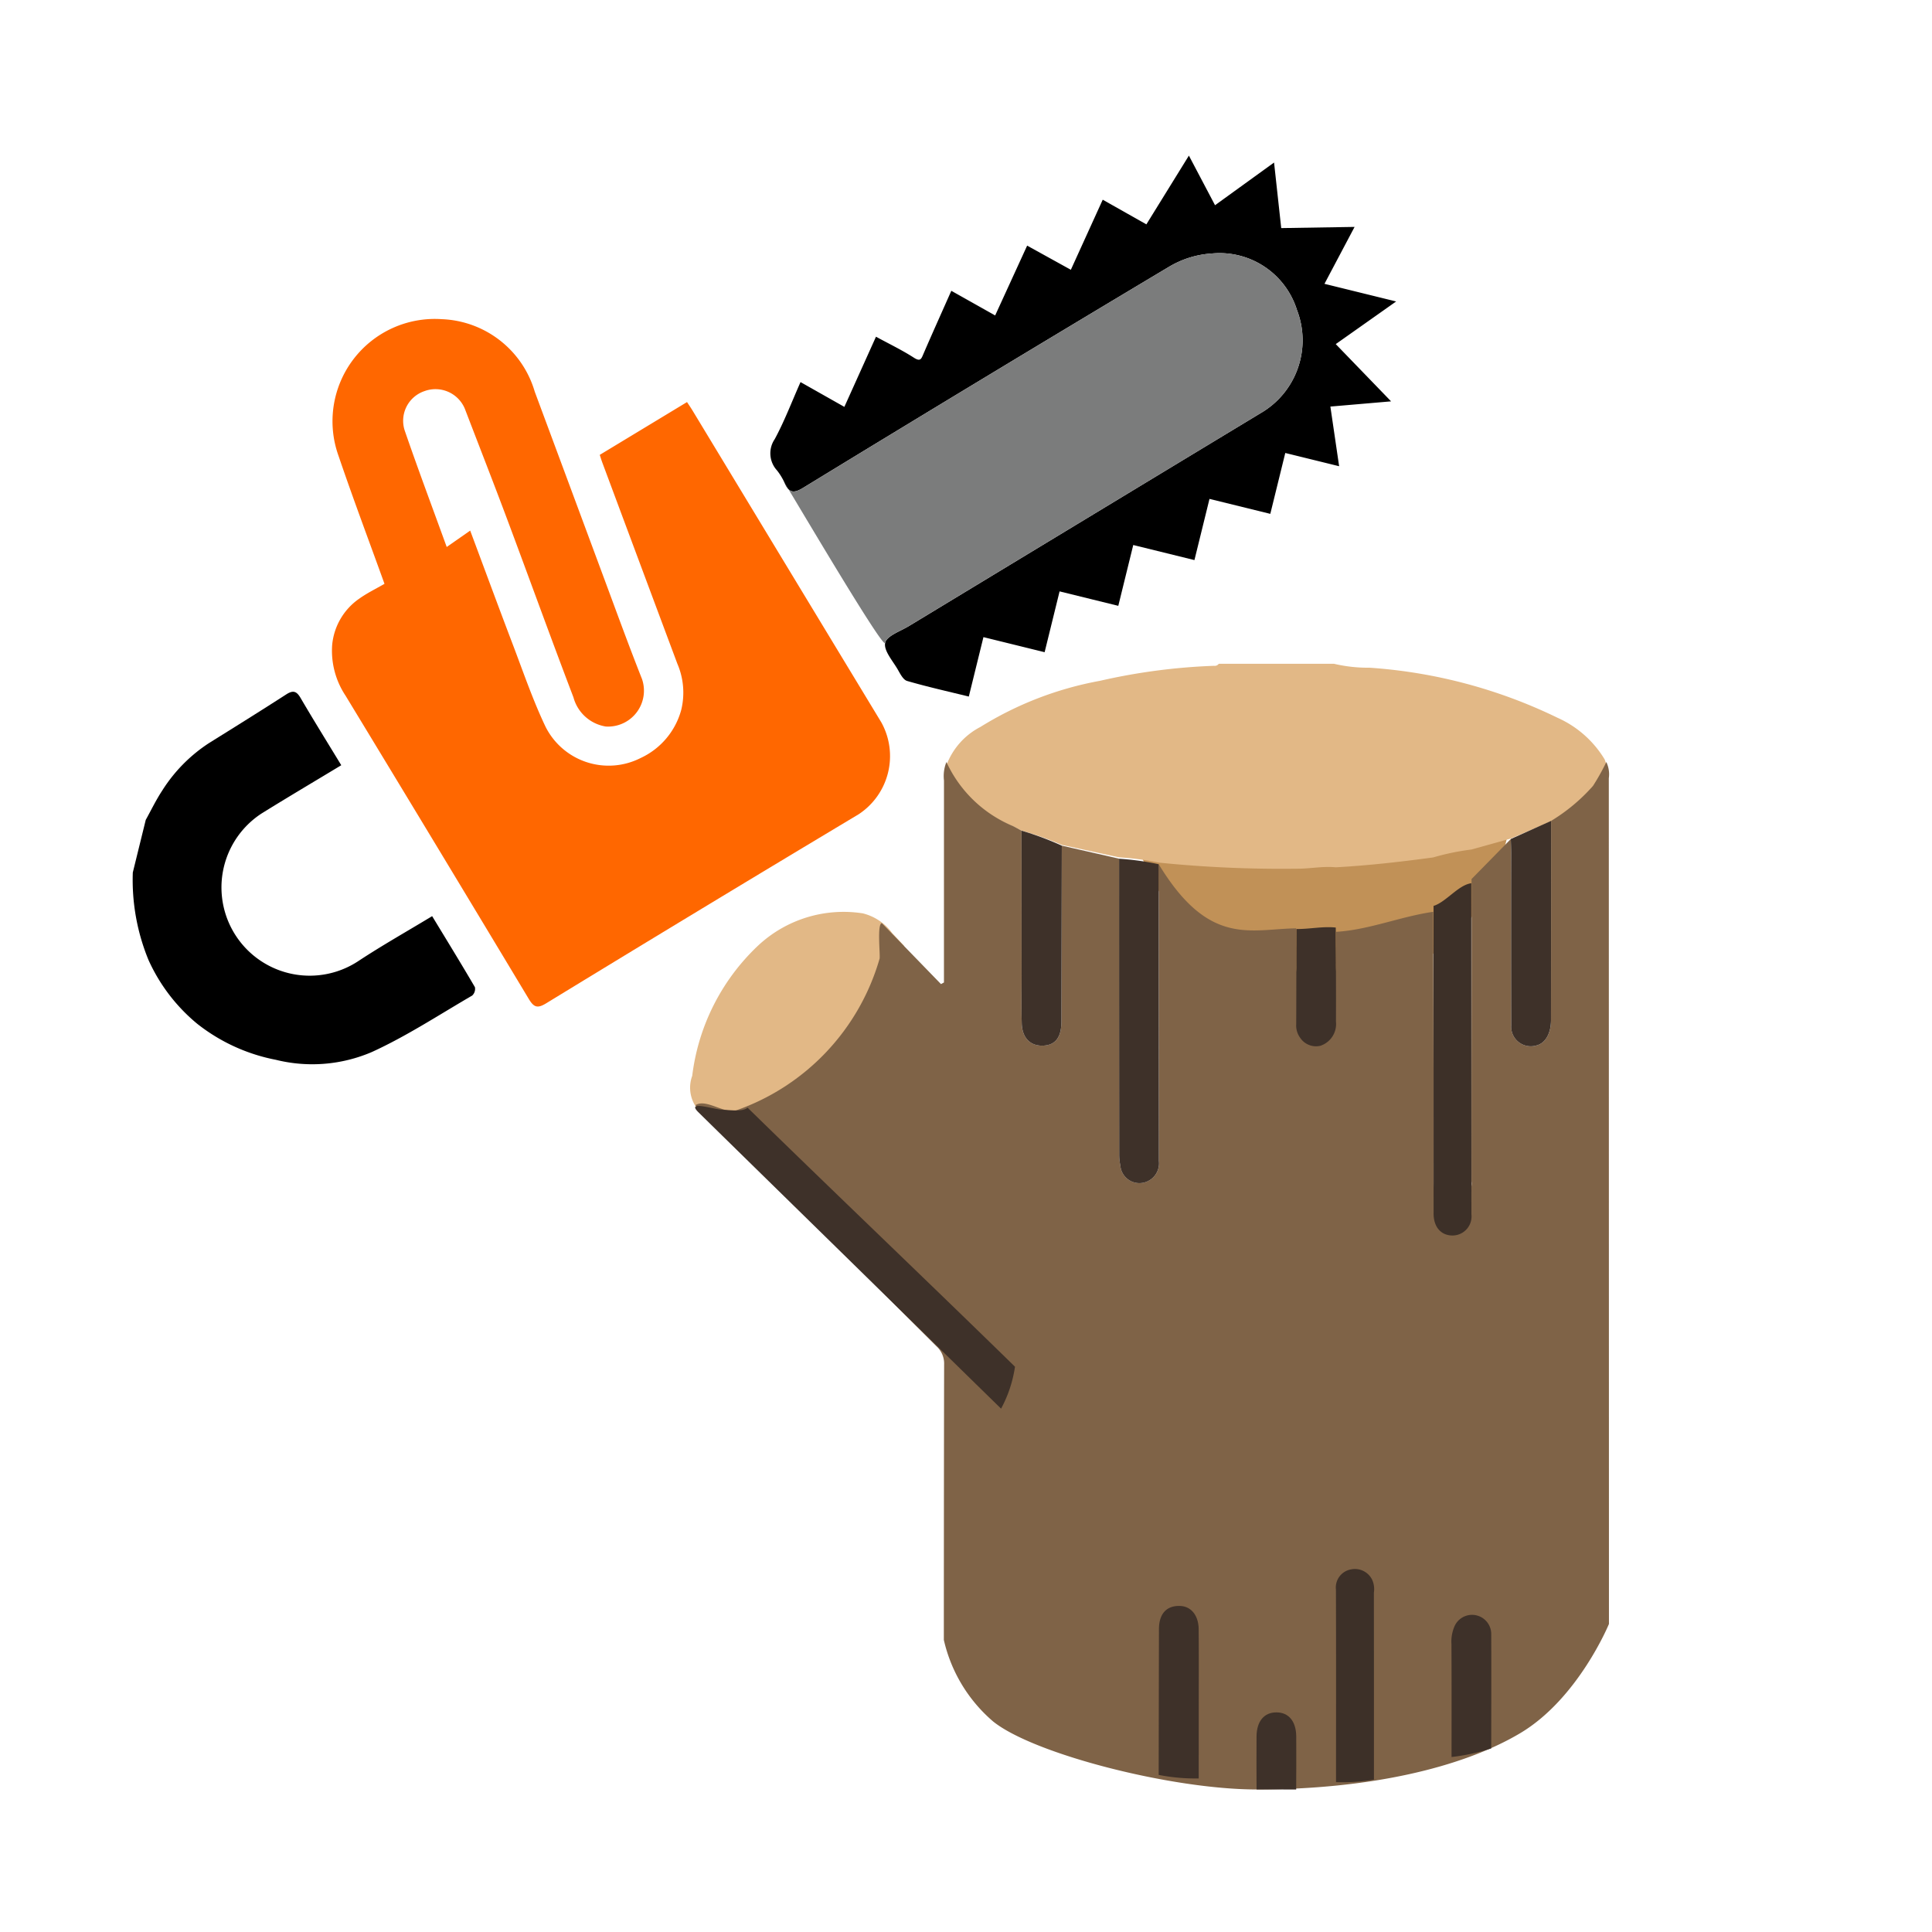 <svg id="icons" xmlns="http://www.w3.org/2000/svg" width="100" height="100" viewBox="0 0 100 100"><title>threats</title><path d="M58.69,42.995l19.511-.867s-.593,8.778-9.369,8.652S58.69,42.995,58.69,42.995Z" fill="#c19157"/><path d="M46.805,48.967c-.262.033-.25.271-.297.437A12.446,12.446,0,0,1,38.963,57.6a6.677,6.677,0,0,0-1.807.787c-.384-.369-.79-.717-1.144-1.111a1.779,1.779,0,0,1-.183-1.59,11.112,11.112,0,0,1,3.404-6.736,6.476,6.476,0,0,1,5.423-1.675,2.689,2.689,0,0,1,1.53,1.028C46.394,48.52,46.599,48.745,46.805,48.967Z" fill="#e2b886"/><path d="M48.987,39.611a3.672,3.672,0,0,1,1.758-1.984,17.75,17.75,0,0,1,6.188-2.388,31.442,31.442,0,0,1,5.905-.777.254.254,0,0,0,.245-.105h5.964a7.62,7.62,0,0,0,1.837.203,26.316,26.316,0,0,1,9.739,2.594,5.431,5.431,0,0,1,2.432,2.15,1.549,1.549,0,0,1,.09.306,10.958,10.958,0,0,1-.69,1.175,9.222,9.222,0,0,1-2.171,1.727l-2.082.891-2.046.569a12.474,12.474,0,0,0-1.976.409c-1.674.227-3.351.417-5.04.511-.682-.068-1.356.081-2.036.072a62.697,62.697,0,0,1-7.13-.316,14.715,14.715,0,0,0-2.049-.272l-2.966-.644a16.642,16.642,0,0,0-2.084-.739c-.148-.076-.295-.155-.445-.228A6.422,6.422,0,0,1,48.987,39.611Z" fill="#e2b886"/><path d="M76.167,45.5l2.034-2.074c.007.248.019.496.019.744q.002,4.44.003,8.879a1.015,1.015,0,0,0,1.33,1.055c.438-.118.726-.622.727-1.302q.004-5.156.003-10.312a9.312,9.312,0,0,0,2.171-1.813,11.643,11.643,0,0,0,.69-1.234,1.474,1.474,0,0,1,.128.836c.002,15.527.007,43.776.007,43.776s-1.585,3.863-4.592,5.653-7.835,2.914-13.649,2.914c-4.405,0-11.568-1.842-13.642-3.526a7.843,7.843,0,0,1-2.543-4.214s.002-8.869.015-14.255a1.211,1.211,0,0,0-.397-.945q-6.247-6.23-12.476-12.479c.56-.35,1.457.446,2.095.275a11.767,11.767,0,0,0,7.436-7.853c.047-.166-.143-1.808.119-1.842l3.06,3.153.154-.083V50.312q0-4.958.001-9.915a1.939,1.939,0,0,1,.127-.955,6.553,6.553,0,0,0,3.443,3.314c.15.076.297.159.445.239q.002,3.752.004,7.504c0,.82-.015,1.643.006,2.463.02.784.471,1.211,1.168,1.155.593-.047.885-.45.886-1.24q.012-4.553.02-9.107l2.966.676q.002,7.654.005,15.306a2.659,2.659,0,0,0,.059.565.989.989,0,0,0,1.056.917h0a.959.959,0,0,0,.105-.013,1.024,1.024,0,0,0,.835-1.127q0-7.683-.011-15.364c2.603,4.292,4.736,3.353,7.117,3.321-.003,1.641.01.293.002,1.935a1.072,1.072,0,0,0,.199.699.984.984,0,0,0,1.052.421,1.185,1.185,0,0,0,.806-1.253c.009-1.622.014,0,.009-1.622,1.688-.098,3.348-.797,5.022-1.035.008.248.023,8.615.024,13.924,0,.702.392,1.14.993,1.133a.988.988,0,0,0,.971-1.004q-.001-.05-.007-.1C76.16,55.442,76.171,51.21,76.167,45.5Z" fill="#7f6347"/><path d="M52.536,70.741c-4.749-4.641-9.091-8.767-13.84-13.407-.262.213-.783.131-1.296.106s-1.891-.504-1.253.128S46.775,67.983,51.816,72.912A6.57,6.57,0,0,0,52.536,70.741Z" fill="#3e3129"/><path d="M69.152,92.242c.001-3.321.008-6.641-.004-9.961a.951.951,0,0,1,.77-1.047.994.994,0,0,1,1.105.534,1.183,1.183,0,0,1,.089.67q.005,4.837.003,9.675A9.61,9.61,0,0,1,69.152,92.242Z" fill="#3d3028"/><path d="M59.973,91.869q.006-3.774.014-7.548c.003-.805.405-1.229,1.111-1.196.559.027.939.49.945,1.207.012,1.372.004,2.745.004,4.117q0,1.801-.002,3.603A9.841,9.841,0,0,1,59.973,91.869Z" fill="#3e3129"/><path d="M75.132,90.942c0-1.947.005-3.895-.005-5.842a1.999,1.999,0,0,1,.168-.946.993.993,0,0,1,1.891.445c.009,1.966.001,3.933,0,5.899A10.392,10.392,0,0,1,75.132,90.942Z" fill="#3e3129"/><path d="M65.039,92.622c-.001-.916-.011-1.832-.001-2.748.008-.785.396-1.242,1.028-1.242s1.019.457,1.027,1.243c.009.916-.001,1.832-.003,2.748Z" fill="#3e3129"/><path d="M76.155,45.716q.003,8.564.005,17.129a.987.987,0,0,1-.964,1.104c-.601.007-.993-.431-.993-1.133Q74.2,54.853,74.201,46.89c0-.248.007.248,0,0C74.846,46.691,75.486,45.803,76.155,45.716Z" fill="#3d3028"/><path d="M59.973,44.733q.007,7.683.011,15.363a1.024,1.024,0,0,1-.835,1.127.99.99,0,0,1-1.148-.801.976.976,0,0,1-.013-.104,2.66,2.66,0,0,1-.059-.565q-.006-7.653-.005-15.306A14.041,14.041,0,0,1,59.973,44.733Z" fill="#3e3129"/><path d="M80.282,42.49q-.001,5.156-.003,10.312c0,.68-.288,1.184-.727,1.302a1.015,1.015,0,0,1-1.33-1.055q-.008-4.44-.003-8.879c0-.248-.013-.496-.019-.744Z" fill="#3e3129"/><path d="M54.959,43.771q-.01,4.553-.02,9.107c-.002.79-.294,1.193-.886,1.24-.697.056-1.148-.372-1.168-1.156-.021-.82-.005-1.642-.005-2.463q-.002-3.752-.004-7.504A16.101,16.101,0,0,1,54.959,43.771Z" fill="#3e3129"/><path d="M69.139,48.01c.005,1.622.019,3.244.01,4.866a1.185,1.185,0,0,1-.806,1.253.985.985,0,0,1-1.052-.421,1.073,1.073,0,0,1-.199-.699c.007-1.641.008-3.283.011-4.924C67.783,48.094,68.457,47.938,69.139,48.01Z" fill="#3e3129"/><path d="M7.544,42.437c.279-.502.528-1.023.843-1.502a8.057,8.057,0,0,1,2.454-2.488c1.328-.827,2.657-1.655,3.972-2.503.352-.227.534-.179.745.182.677,1.158,1.386,2.296,2.106,3.482-1.408.851-2.773,1.657-4.119,2.494a4.567,4.567,0,0,0,4.971,7.664l.041-.027c1.229-.81,2.515-1.534,3.811-2.319.758,1.248,1.499,2.454,2.214,3.676a.469.469,0,0,1-.142.434c-1.72,1-3.396,2.103-5.199,2.925a7.819,7.819,0,0,1-4.963.4,9.458,9.458,0,0,1-4.072-1.866,9.154,9.154,0,0,1-2.524-3.31,10.889,10.889,0,0,1-.808-4.519Z"/><path d="M23.122,28.312l1.215-.848c.748,2.002,1.462,3.943,2.198,5.875.548,1.438,1.046,2.902,1.707,4.287a3.655,3.655,0,0,0,4.91,1.612,3.856,3.856,0,0,0,2.113-2.511,3.782,3.782,0,0,0-.204-2.37q-1.941-5.196-3.878-10.395c-.057-.153-.103-.309-.14-.418l4.517-2.733c.08.123.194.287.297.458q4.878,8.061,9.76,16.12a3.603,3.603,0,0,1-1.175,4.758Q36.334,47.003,28.27,51.931c-.451.275-.635.215-.901-.227q-4.724-7.859-9.484-15.697a4.202,4.202,0,0,1-.693-2.612A3.276,3.276,0,0,1,18.59,30.99c.408-.292.867-.514,1.311-.771-.806-2.236-1.631-4.424-2.383-6.636a5.296,5.296,0,0,1,5.344-7.063,5.221,5.221,0,0,1,4.816,3.752q1.78,4.787,3.556,9.576c.658,1.768,1.3,3.542,1.995,5.295a1.859,1.859,0,0,1-1.869,2.462,2.075,2.075,0,0,1-1.678-1.51c-1.168-3.061-2.28-6.143-3.428-9.211-.706-1.887-1.441-3.764-2.163-5.646a1.646,1.646,0,0,0-2.103-1h0l-.007.003a1.62,1.62,0,0,0-1.033,2.045l.002.005C21.634,24.279,22.373,26.247,23.122,28.312Z" fill="#ff6700"/><path d="M41.435,19.777l2.269,1.283,1.637-3.632c.699.381,1.355.695,1.961,1.086.346.223.386.055.497-.202.462-1.071.942-2.134,1.441-3.26l2.269,1.276,1.656-3.614,2.262,1.25,1.65-3.627,2.259,1.276,2.201-3.558L62.89,10.622l3.055-2.209.371,3.393,3.797-.061L68.554,14.691l3.71.913-3.126,2.207,2.864,2.963-3.142.27.453,3.088L66.526,23.446l-.775,3.151-3.148-.774-.779,3.167-3.167-.78-.774,3.148-3.039-.748-.774,3.148-3.167-.78-.757,3.076c-1.106-.272-2.16-.507-3.194-.808-.199-.058-.351-.358-.474-.575-.263-.461-.745-.993-.661-1.397.075-.359.783-.599,1.226-.867Q56.13,26.901,65.224,21.4a4.361,4.361,0,0,0,1.907-5.355A4.196,4.196,0,0,0,62.733,13.12a4.933,4.933,0,0,0-2.216.683q-9.508,5.681-18.961,11.455c-.467.284-.717.254-.935-.241a3.102,3.102,0,0,0-.405-.671A1.304,1.304,0,0,1,40.1,22.729C40.602,21.802,40.978,20.806,41.435,19.777Z"/><path d="M45.813,33.274c.075-.359.783-.599,1.226-.867Q56.13,26.901,65.224,21.4a4.361,4.361,0,0,0,1.907-5.355A4.196,4.196,0,0,0,62.733,13.12a4.933,4.933,0,0,0-2.216.683q-9.508,5.681-18.961,11.455c-.467.284-.717.254-.935-.241C40.514,24.779,45.73,33.678,45.813,33.274Z" fill="#7b7c7c"/></svg>